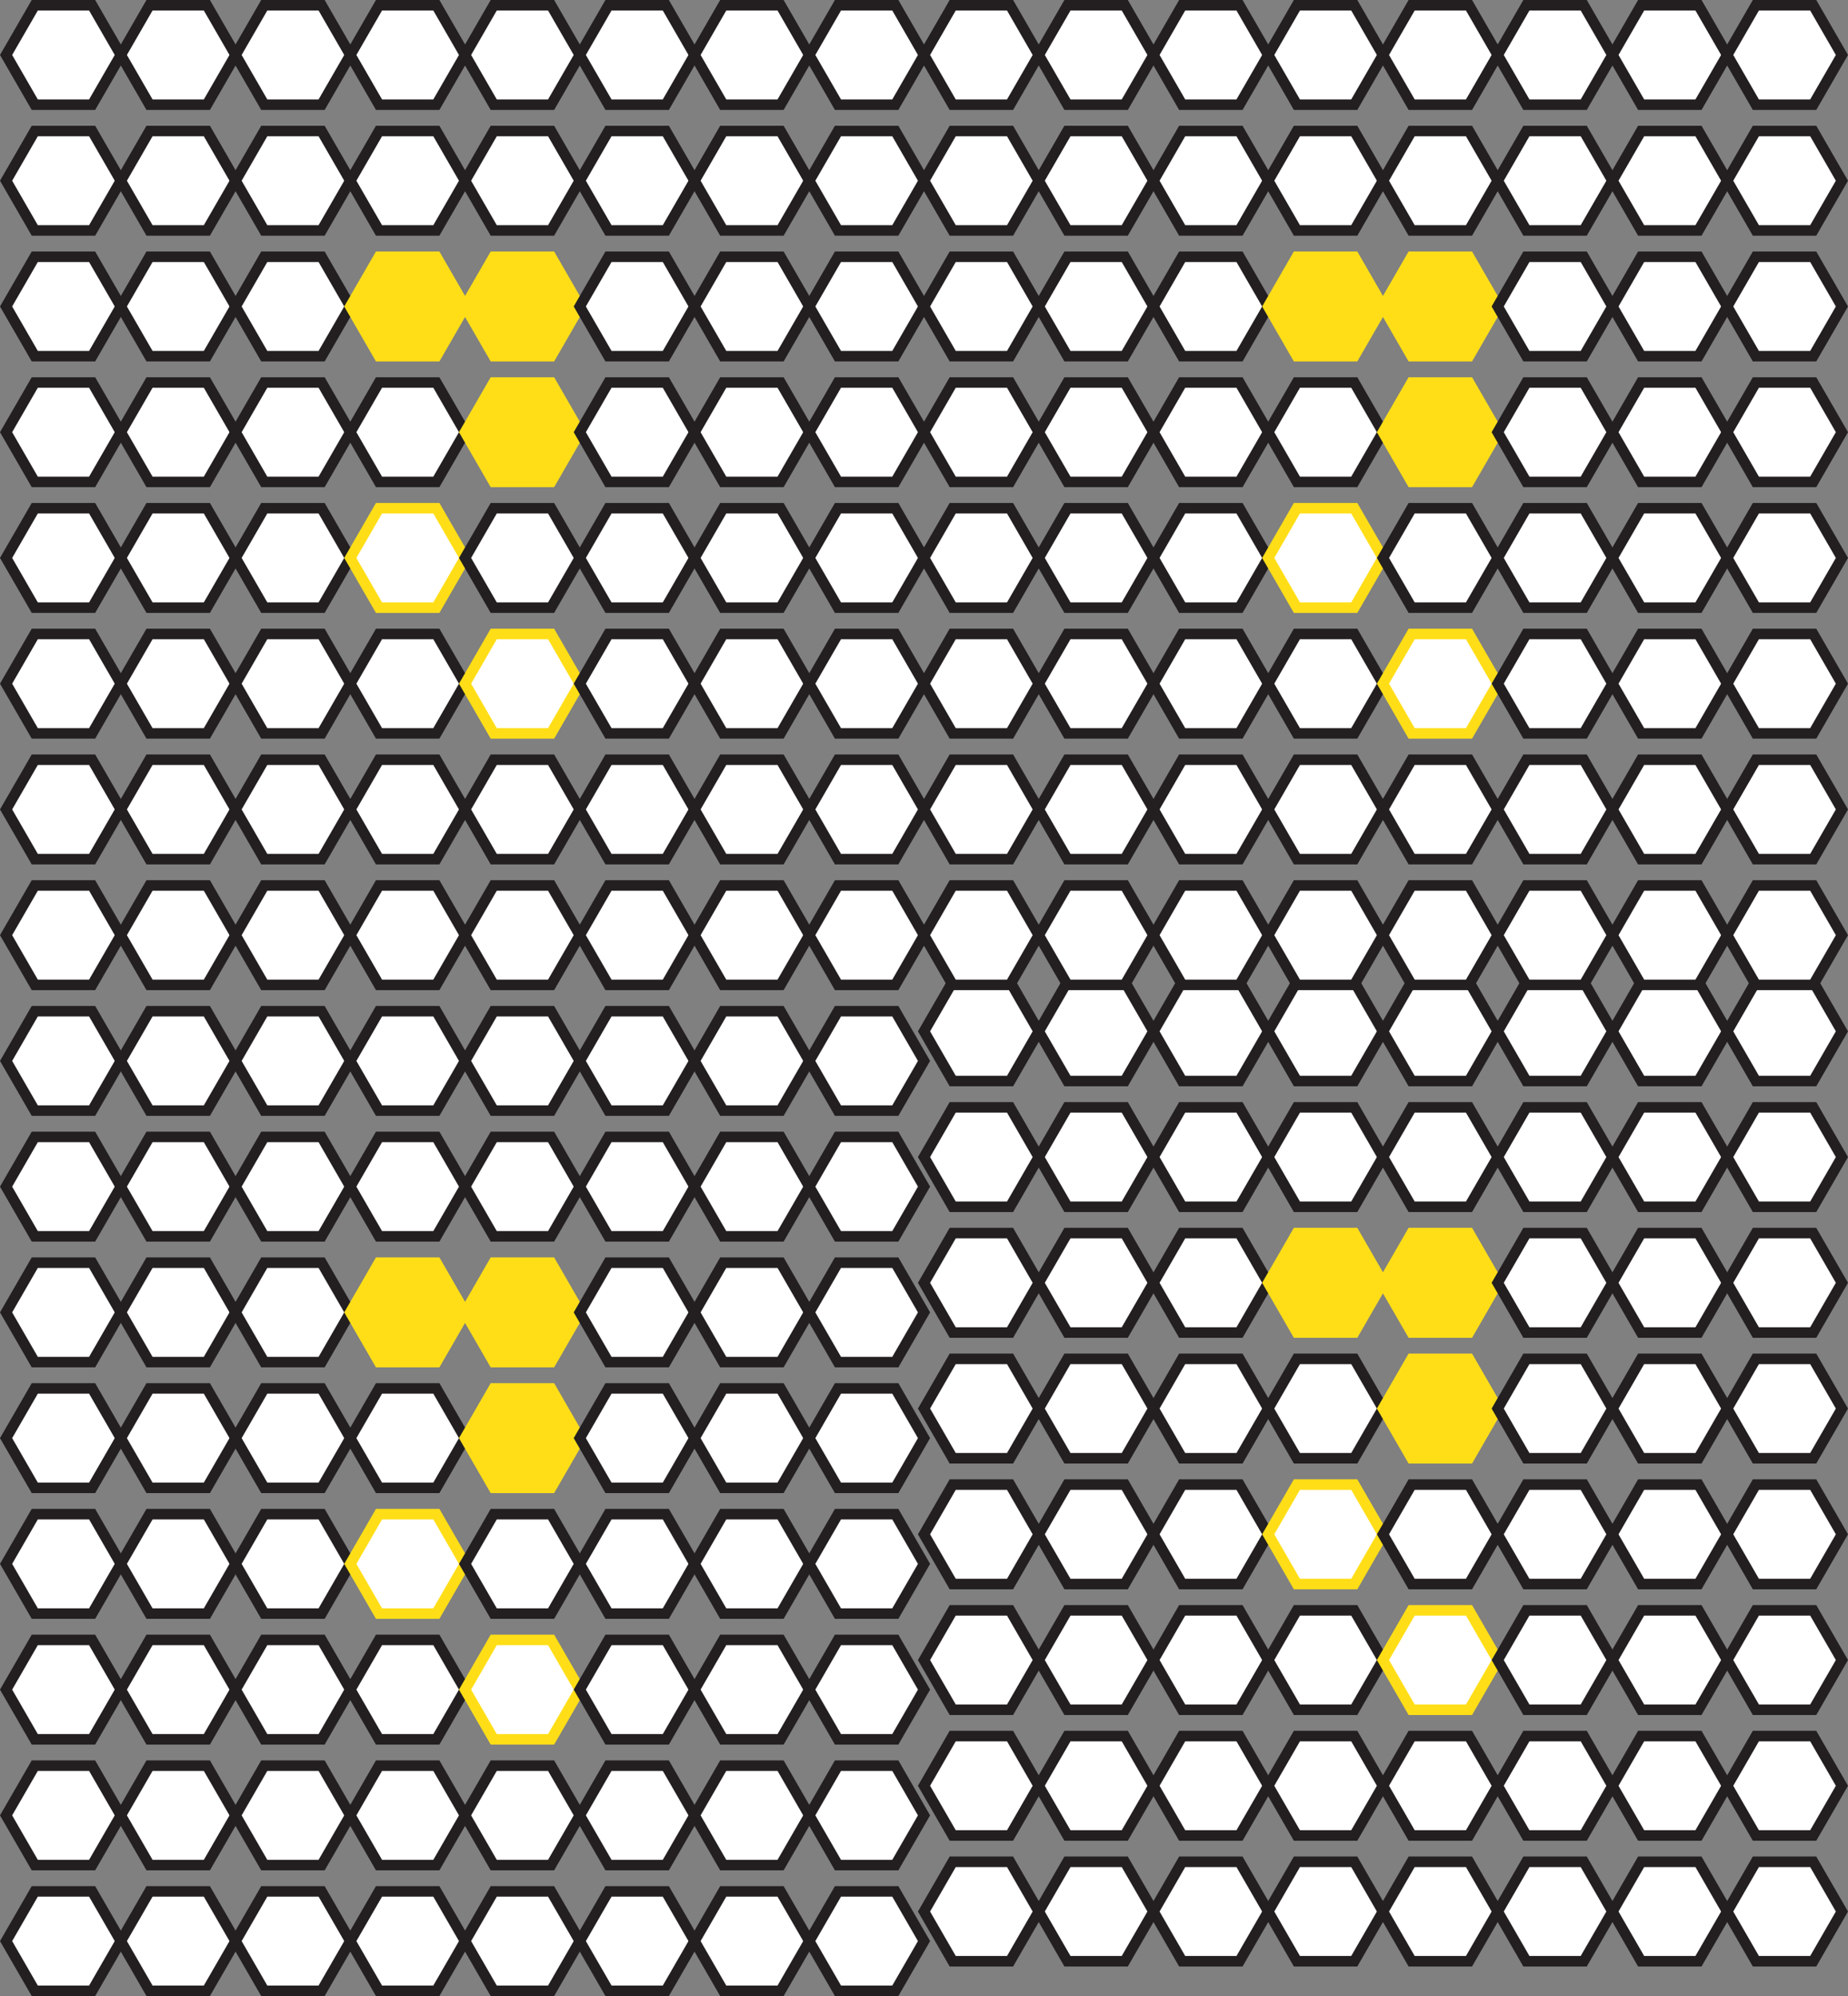 <svg id="Layer_1" data-name="Layer 1" xmlns="http://www.w3.org/2000/svg" viewBox="0 0 702.21 758.13"><rect x="0" y="0" width="702.21" height="758.13" fill="#808080" stroke="none"/><title>SVGTest3</title><polygon points="383.81 372.83 362.01 372.83 351.11 391.71 362.01 410.59 383.81 410.59 394.7 391.71 383.81 372.83" fill="#fff" stroke="#231f20" stroke-miterlimit="10" stroke-width="4"/><polygon points="427.4 372.83 405.61 372.83 394.7 391.71 405.61 410.59 427.4 410.59 438.31 391.71 427.4 372.83" fill="#fff" stroke="#231f20" stroke-miterlimit="10" stroke-width="4"/><polygon points="471 372.83 449.2 372.83 438.31 391.71 449.2 410.59 471 410.59 481.9 391.71 471 372.83" fill="#fff" stroke="#231f20" stroke-miterlimit="10" stroke-width="4"/><polygon points="514.6 372.83 492.8 372.83 481.9 391.71 492.8 410.59 514.6 410.59 525.5 391.71 514.6 372.83" fill="#fff" stroke="#231f20" stroke-miterlimit="10" stroke-width="4"/><polygon points="558.2 372.83 536.4 372.83 525.5 391.71 536.4 410.59 558.2 410.59 569.1 391.71 558.2 372.83" fill="#fff" stroke="#231f20" stroke-miterlimit="10" stroke-width="4"/><polygon points="601.8 372.83 580 372.83 569.1 391.71 580 410.59 601.8 410.59 612.7 391.71 601.8 372.83" fill="#fff" stroke="#231f20" stroke-miterlimit="10" stroke-width="4"/><polygon points="645.4 372.83 623.6 372.83 612.7 391.71 623.6 410.59 645.4 410.59 656.3 391.71 645.4 372.83" fill="#fff" stroke="#231f20" stroke-miterlimit="10" stroke-width="4"/><polygon points="689 372.83 667.2 372.83 656.3 391.71 667.2 410.59 689 410.59 699.9 391.71 689 372.83" fill="#fff" stroke="#231f20" stroke-miterlimit="10" stroke-width="4"/><polygon points="383.81 420.59 362.01 420.59 351.11 439.47 362.01 458.35 383.81 458.35 394.7 439.47 383.81 420.59" fill="#fff" stroke="#231f20" stroke-miterlimit="10" stroke-width="4"/><polygon points="427.4 420.59 405.61 420.59 394.7 439.47 405.61 458.35 427.4 458.35 438.31 439.47 427.4 420.59" fill="#fff" stroke="#231f20" stroke-miterlimit="10" stroke-width="4"/><polygon points="471 420.59 449.2 420.59 438.31 439.47 449.2 458.35 471 458.35 481.9 439.47 471 420.59" fill="#fff" stroke="#231f20" stroke-miterlimit="10" stroke-width="4"/><polygon points="514.6 420.59 492.8 420.59 481.9 439.47 492.8 458.35 514.6 458.35 525.5 439.47 514.6 420.59" fill="#fff" stroke="#231f20" stroke-miterlimit="10" stroke-width="4"/><polygon points="558.2 420.59 536.4 420.59 525.5 439.47 536.4 458.35 558.2 458.35 569.1 439.47 558.2 420.59" fill="#fff" stroke="#231f20" stroke-miterlimit="10" stroke-width="4"/><polygon points="601.8 420.59 580 420.59 569.1 439.47 580 458.35 601.8 458.35 612.7 439.47 601.8 420.59" fill="#fff" stroke="#231f20" stroke-miterlimit="10" stroke-width="4"/><polygon points="645.4 420.59 623.6 420.59 612.7 439.47 623.6 458.35 645.4 458.35 656.3 439.47 645.4 420.59" fill="#fff" stroke="#231f20" stroke-miterlimit="10" stroke-width="4"/><polygon points="689 420.59 667.2 420.59 656.3 439.47 667.2 458.35 689 458.35 699.9 439.47 689 420.59" fill="#fff" stroke="#231f20" stroke-miterlimit="10" stroke-width="4"/><polygon points="383.81 468.35 362.01 468.35 351.11 487.23 362.01 506.11 383.81 506.11 394.7 487.23 383.81 468.35" fill="#fff" stroke="#231f20" stroke-miterlimit="10" stroke-width="4"/><polygon points="427.4 468.35 405.61 468.35 394.7 487.23 405.61 506.11 427.4 506.11 438.31 487.23 427.4 468.35" fill="#fff" stroke="#231f20" stroke-miterlimit="10" stroke-width="4"/><polygon points="471 468.35 449.2 468.35 438.31 487.23 449.2 506.11 471 506.11 481.9 487.23 471 468.35" fill="#fff" stroke="#231f20" stroke-miterlimit="10" stroke-width="4"/><polygon points="514.6 468.35 492.8 468.35 481.9 487.23 492.8 506.11 514.6 506.11 525.5 487.23 514.6 468.35" fill="#ffde17" stroke="#ffde17" stroke-miterlimit="10" stroke-width="4"/><polygon points="558.2 468.35 536.4 468.35 525.5 487.23 536.4 506.11 558.2 506.11 569.1 487.23 558.2 468.35" fill="#ffde17" stroke="#ffde17" stroke-miterlimit="10" stroke-width="4"/><polygon points="601.8 468.35 580 468.35 569.1 487.23 580 506.11 601.8 506.11 612.7 487.23 601.8 468.35" fill="#fff" stroke="#231f20" stroke-miterlimit="10" stroke-width="4"/><polygon points="645.4 468.35 623.6 468.35 612.7 487.23 623.6 506.11 645.4 506.11 656.3 487.23 645.4 468.35" fill="#fff" stroke="#231f20" stroke-miterlimit="10" stroke-width="4"/><polygon points="689 468.35 667.2 468.35 656.3 487.23 667.2 506.11 689 506.11 699.9 487.23 689 468.35" fill="#fff" stroke="#231f20" stroke-miterlimit="10" stroke-width="4"/><polygon points="383.81 516.11 362.01 516.11 351.11 534.99 362.01 553.87 383.81 553.87 394.7 534.99 383.81 516.11" fill="#fff" stroke="#231f20" stroke-miterlimit="10" stroke-width="4"/><polygon points="427.4 516.11 405.61 516.11 394.7 534.99 405.61 553.87 427.4 553.87 438.31 534.99 427.4 516.11" fill="#fff" stroke="#231f20" stroke-miterlimit="10" stroke-width="4"/><polygon points="471 516.11 449.2 516.11 438.31 534.99 449.2 553.87 471 553.87 481.9 534.99 471 516.11" fill="#fff" stroke="#231f20" stroke-miterlimit="10" stroke-width="4"/><polygon points="514.6 516.11 492.8 516.11 481.9 534.99 492.8 553.87 514.6 553.87 525.5 534.99 514.6 516.11" fill="#fff" stroke="#231f20" stroke-miterlimit="10" stroke-width="4"/><polygon points="558.2 516.11 536.4 516.11 525.5 534.99 536.4 553.87 558.2 553.87 569.1 534.99 558.2 516.11" fill="#ffde17" stroke="#ffde17" stroke-miterlimit="10" stroke-width="4"/><polygon points="601.8 516.11 580 516.11 569.1 534.99 580 553.87 601.8 553.87 612.7 534.99 601.8 516.11" fill="#fff" stroke="#231f20" stroke-miterlimit="10" stroke-width="4"/><polygon points="645.4 516.11 623.6 516.11 612.7 534.99 623.6 553.87 645.4 553.87 656.3 534.99 645.4 516.11" fill="#fff" stroke="#231f20" stroke-miterlimit="10" stroke-width="4"/><polygon points="689 516.11 667.2 516.11 656.3 534.99 667.2 553.87 689 553.87 699.9 534.99 689 516.11" fill="#fff" stroke="#231f20" stroke-miterlimit="10" stroke-width="4"/><polygon points="383.81 563.87 362.01 563.87 351.11 582.75 362.01 601.63 383.81 601.63 394.7 582.75 383.81 563.87" fill="#fff" stroke="#231f20" stroke-miterlimit="10" stroke-width="4"/><polygon points="427.4 563.87 405.61 563.87 394.7 582.75 405.61 601.63 427.4 601.63 438.31 582.75 427.4 563.87" fill="#fff" stroke="#231f20" stroke-miterlimit="10" stroke-width="4"/><polygon points="471 563.87 449.2 563.87 438.31 582.75 449.2 601.63 471 601.63 481.9 582.75 471 563.87" fill="#fff" stroke="#231f20" stroke-miterlimit="10" stroke-width="4"/><polygon points="514.6 563.87 492.8 563.87 481.9 582.75 492.8 601.63 514.6 601.63 525.5 582.75 514.6 563.87" fill="#fff" stroke="#ffde17" stroke-miterlimit="10" stroke-width="4"/><polygon points="558.2 563.87 536.4 563.87 525.5 582.75 536.4 601.63 558.2 601.63 569.1 582.75 558.2 563.87" fill="#fff" stroke="#231f20" stroke-miterlimit="10" stroke-width="4"/><polygon points="601.8 563.87 580 563.87 569.1 582.75 580 601.63 601.8 601.63 612.7 582.75 601.8 563.87" fill="#fff" stroke="#231f20" stroke-miterlimit="10" stroke-width="4"/><polygon points="645.4 563.87 623.6 563.87 612.7 582.75 623.6 601.63 645.4 601.63 656.3 582.75 645.4 563.87" fill="#fff" stroke="#231f20" stroke-miterlimit="10" stroke-width="4"/><polygon points="689 563.87 667.2 563.87 656.3 582.75 667.2 601.63 689 601.63 699.9 582.75 689 563.87" fill="#fff" stroke="#231f20" stroke-miterlimit="10" stroke-width="4"/><polygon points="383.81 611.63 362.01 611.63 351.11 630.51 362.01 649.38 383.81 649.38 394.7 630.51 383.81 611.63" fill="#fff" stroke="#231f20" stroke-miterlimit="10" stroke-width="4"/><polygon points="427.4 611.63 405.61 611.63 394.7 630.51 405.61 649.38 427.4 649.38 438.31 630.51 427.4 611.63" fill="#fff" stroke="#231f20" stroke-miterlimit="10" stroke-width="4"/><polygon points="471 611.63 449.2 611.63 438.31 630.51 449.2 649.38 471 649.38 481.9 630.51 471 611.63" fill="#fff" stroke="#231f20" stroke-miterlimit="10" stroke-width="4"/><polygon points="514.6 611.63 492.8 611.63 481.9 630.51 492.8 649.38 514.6 649.38 525.5 630.51 514.6 611.63" fill="#fff" stroke="#231f20" stroke-miterlimit="10" stroke-width="4"/><polygon points="558.2 611.63 536.4 611.63 525.5 630.51 536.4 649.38 558.2 649.38 569.1 630.51 558.2 611.63" fill="#fff" stroke="#ffde17" stroke-miterlimit="10" stroke-width="4"/><polygon points="601.8 611.63 580 611.63 569.1 630.51 580 649.38 601.8 649.38 612.7 630.51 601.8 611.63" fill="#fff" stroke="#231f20" stroke-miterlimit="10" stroke-width="4"/><polygon points="645.4 611.63 623.6 611.63 612.7 630.51 623.6 649.38 645.4 649.38 656.3 630.51 645.4 611.63" fill="#fff" stroke="#231f20" stroke-miterlimit="10" stroke-width="4"/><polygon points="689 611.63 667.2 611.63 656.3 630.51 667.2 649.38 689 649.38 699.9 630.51 689 611.63" fill="#fff" stroke="#231f20" stroke-miterlimit="10" stroke-width="4"/><polygon points="383.81 659.38 362.01 659.38 351.11 678.26 362.01 697.14 383.81 697.14 394.7 678.26 383.81 659.38" fill="#fff" stroke="#231f20" stroke-miterlimit="10" stroke-width="4"/><polygon points="427.4 659.38 405.61 659.38 394.7 678.26 405.61 697.14 427.4 697.14 438.31 678.26 427.4 659.38" fill="#fff" stroke="#231f20" stroke-miterlimit="10" stroke-width="4"/><polygon points="471 659.38 449.2 659.38 438.31 678.26 449.2 697.14 471 697.14 481.9 678.26 471 659.38" fill="#fff" stroke="#231f20" stroke-miterlimit="10" stroke-width="4"/><polygon points="514.6 659.38 492.8 659.38 481.9 678.26 492.8 697.14 514.6 697.14 525.5 678.26 514.6 659.38" fill="#fff" stroke="#231f20" stroke-miterlimit="10" stroke-width="4"/><polygon points="558.2 659.38 536.4 659.38 525.5 678.26 536.4 697.14 558.2 697.14 569.1 678.26 558.2 659.38" fill="#fff" stroke="#231f20" stroke-miterlimit="10" stroke-width="4"/><polygon points="601.8 659.38 580 659.38 569.1 678.26 580 697.14 601.8 697.14 612.7 678.26 601.8 659.38" fill="#fff" stroke="#231f20" stroke-miterlimit="10" stroke-width="4"/><polygon points="645.4 659.38 623.6 659.38 612.7 678.26 623.6 697.14 645.4 697.14 656.3 678.26 645.4 659.38" fill="#fff" stroke="#231f20" stroke-miterlimit="10" stroke-width="4"/><polygon points="689 659.38 667.2 659.38 656.3 678.26 667.2 697.14 689 697.14 699.9 678.26 689 659.38" fill="#fff" stroke="#231f20" stroke-miterlimit="10" stroke-width="4"/><polygon points="383.81 707.14 362.01 707.14 351.11 726.02 362.01 744.9 383.81 744.9 394.7 726.02 383.81 707.14" fill="#fff" stroke="#231f20" stroke-miterlimit="10" stroke-width="4"/><polygon points="427.4 707.14 405.61 707.14 394.7 726.02 405.61 744.9 427.4 744.9 438.31 726.02 427.4 707.14" fill="#fff" stroke="#231f20" stroke-miterlimit="10" stroke-width="4"/><polygon points="471 707.14 449.2 707.14 438.31 726.02 449.2 744.9 471 744.9 481.9 726.02 471 707.14" fill="#fff" stroke="#231f20" stroke-miterlimit="10" stroke-width="4"/><polygon points="514.6 707.14 492.8 707.14 481.9 726.02 492.8 744.9 514.6 744.9 525.5 726.02 514.6 707.14" fill="#fff" stroke="#231f20" stroke-miterlimit="10" stroke-width="4"/><polygon points="558.2 707.14 536.4 707.14 525.5 726.02 536.4 744.9 558.2 744.9 569.1 726.02 558.2 707.14" fill="#fff" stroke="#231f20" stroke-miterlimit="10" stroke-width="4"/><polygon points="601.8 707.14 580 707.14 569.1 726.02 580 744.9 601.8 744.9 612.7 726.02 601.8 707.14" fill="#fff" stroke="#231f20" stroke-miterlimit="10" stroke-width="4"/><polygon points="645.4 707.14 623.6 707.14 612.7 726.02 623.6 744.9 645.4 744.9 656.3 726.02 645.4 707.14" fill="#fff" stroke="#231f20" stroke-miterlimit="10" stroke-width="4"/><polygon points="689 707.14 667.2 707.14 656.3 726.02 667.2 744.9 689 744.9 699.9 726.02 689 707.14" fill="#fff" stroke="#231f20" stroke-miterlimit="10" stroke-width="4"/><polygon points="35.01 2 13.21 2 2.31 20.88 13.21 39.76 35.01 39.76 45.91 20.88 35.01 2" fill="#fff" stroke="#231f20" stroke-miterlimit="10" stroke-width="4"/><polygon points="78.61 2 56.81 2 45.91 20.88 56.81 39.76 78.61 39.76 89.51 20.88 78.61 2" fill="#fff" stroke="#231f20" stroke-miterlimit="10" stroke-width="4"/><polygon points="122.21 2 100.41 2 89.51 20.88 100.41 39.76 122.21 39.76 133.11 20.88 122.21 2" fill="#fff" stroke="#231f20" stroke-miterlimit="10" stroke-width="4"/><polygon points="165.81 2 144.01 2 133.11 20.88 144.01 39.76 165.81 39.76 176.71 20.88 165.81 2" fill="#fff" stroke="#231f20" stroke-miterlimit="10" stroke-width="4"/><polygon points="209.41 2 187.61 2 176.71 20.88 187.61 39.76 209.41 39.76 220.31 20.88 209.41 2" fill="#fff" stroke="#231f20" stroke-miterlimit="10" stroke-width="4"/><polygon points="253.01 2 231.21 2 220.31 20.88 231.21 39.76 253.01 39.76 263.91 20.88 253.01 2" fill="#fff" stroke="#231f20" stroke-miterlimit="10" stroke-width="4"/><polygon points="296.61 2 274.81 2 263.91 20.88 274.81 39.76 296.61 39.76 307.51 20.88 296.61 2" fill="#fff" stroke="#231f20" stroke-miterlimit="10" stroke-width="4"/><polygon points="340.21 2 318.41 2 307.51 20.88 318.41 39.76 340.21 39.76 351.11 20.88 340.21 2" fill="#fff" stroke="#231f20" stroke-miterlimit="10" stroke-width="4"/><polygon points="35.01 49.76 13.21 49.76 2.31 68.64 13.21 87.52 35.01 87.52 45.91 68.64 35.01 49.76" fill="#fff" stroke="#231f20" stroke-miterlimit="10" stroke-width="4"/><polygon points="78.61 49.76 56.81 49.76 45.91 68.64 56.81 87.52 78.61 87.52 89.51 68.64 78.61 49.76" fill="#fff" stroke="#231f20" stroke-miterlimit="10" stroke-width="4"/><polygon points="122.21 49.76 100.41 49.76 89.51 68.64 100.41 87.52 122.21 87.52 133.11 68.64 122.21 49.76" fill="#fff" stroke="#231f20" stroke-miterlimit="10" stroke-width="4"/><polygon points="165.81 49.76 144.01 49.76 133.11 68.64 144.01 87.52 165.81 87.52 176.71 68.64 165.81 49.76" fill="#fff" stroke="#231f20" stroke-miterlimit="10" stroke-width="4"/><polygon points="209.41 49.76 187.61 49.76 176.71 68.64 187.61 87.52 209.41 87.52 220.31 68.64 209.41 49.76" fill="#fff" stroke="#231f20" stroke-miterlimit="10" stroke-width="4"/><polygon points="253.01 49.76 231.21 49.76 220.31 68.64 231.21 87.52 253.01 87.52 263.91 68.64 253.01 49.76" fill="#fff" stroke="#231f20" stroke-miterlimit="10" stroke-width="4"/><polygon points="296.61 49.76 274.81 49.76 263.91 68.64 274.81 87.52 296.61 87.52 307.51 68.64 296.61 49.76" fill="#fff" stroke="#231f20" stroke-miterlimit="10" stroke-width="4"/><polygon points="340.21 49.76 318.41 49.76 307.51 68.64 318.41 87.52 340.21 87.52 351.11 68.64 340.21 49.76" fill="#fff" stroke="#231f20" stroke-miterlimit="10" stroke-width="4"/><polygon points="35.01 97.52 13.21 97.52 2.31 116.4 13.21 135.28 35.01 135.28 45.91 116.4 35.01 97.52" fill="#fff" stroke="#231f20" stroke-miterlimit="10" stroke-width="4"/><polygon points="78.61 97.52 56.81 97.52 45.91 116.4 56.81 135.28 78.61 135.28 89.51 116.4 78.61 97.52" fill="#fff" stroke="#231f20" stroke-miterlimit="10" stroke-width="4"/><polygon points="122.21 97.52 100.41 97.52 89.51 116.4 100.41 135.28 122.21 135.28 133.11 116.4 122.21 97.52" fill="#fff" stroke="#231f20" stroke-miterlimit="10" stroke-width="4"/><polygon points="165.81 97.52 144.01 97.52 133.11 116.4 144.01 135.28 165.81 135.28 176.71 116.4 165.81 97.52" fill="#ffde17" stroke="#ffde17" stroke-miterlimit="10" stroke-width="4"/><polygon points="209.41 97.52 187.61 97.52 176.71 116.4 187.61 135.28 209.41 135.28 220.31 116.4 209.41 97.52" fill="#ffde17" stroke="#ffde17" stroke-miterlimit="10" stroke-width="4"/><polygon points="253.01 97.52 231.21 97.52 220.31 116.4 231.21 135.28 253.01 135.28 263.91 116.4 253.01 97.52" fill="#fff" stroke="#231f20" stroke-miterlimit="10" stroke-width="4"/><polygon points="296.61 97.52 274.81 97.52 263.91 116.4 274.81 135.28 296.61 135.28 307.51 116.4 296.61 97.52" fill="#fff" stroke="#231f20" stroke-miterlimit="10" stroke-width="4"/><polygon points="340.21 97.52 318.41 97.52 307.51 116.4 318.41 135.28 340.21 135.28 351.11 116.4 340.21 97.52" fill="#fff" stroke="#231f20" stroke-miterlimit="10" stroke-width="4"/><polygon points="35.01 145.28 13.21 145.28 2.31 164.15 13.21 183.03 35.01 183.03 45.91 164.15 35.01 145.28" fill="#fff" stroke="#231f20" stroke-miterlimit="10" stroke-width="4"/><polygon points="78.61 145.28 56.81 145.28 45.91 164.15 56.81 183.03 78.61 183.03 89.51 164.15 78.61 145.28" fill="#fff" stroke="#231f20" stroke-miterlimit="10" stroke-width="4"/><polygon points="122.21 145.28 100.41 145.28 89.51 164.15 100.41 183.03 122.21 183.03 133.11 164.15 122.21 145.28" fill="#fff" stroke="#231f20" stroke-miterlimit="10" stroke-width="4"/><polygon points="165.81 145.28 144.01 145.28 133.11 164.15 144.01 183.03 165.81 183.03 176.71 164.15 165.81 145.28" fill="#fff" stroke="#231f20" stroke-miterlimit="10" stroke-width="4"/><polygon points="209.41 145.28 187.61 145.28 176.71 164.15 187.61 183.03 209.41 183.03 220.31 164.15 209.41 145.28" fill="#ffde17" stroke="#ffde17" stroke-miterlimit="10" stroke-width="4"/><polygon points="253.01 145.28 231.21 145.28 220.31 164.15 231.21 183.03 253.01 183.03 263.91 164.15 253.01 145.28" fill="#fff" stroke="#231f20" stroke-miterlimit="10" stroke-width="4"/><polygon points="296.61 145.28 274.81 145.28 263.91 164.15 274.81 183.03 296.61 183.03 307.51 164.15 296.61 145.28" fill="#fff" stroke="#231f20" stroke-miterlimit="10" stroke-width="4"/><polygon points="340.21 145.28 318.41 145.28 307.51 164.15 318.41 183.03 340.21 183.03 351.11 164.15 340.21 145.28" fill="#fff" stroke="#231f20" stroke-miterlimit="10" stroke-width="4"/><polygon points="35.01 193.03 13.21 193.03 2.31 211.91 13.21 230.79 35.01 230.79 45.91 211.91 35.01 193.03" fill="#fff" stroke="#231f20" stroke-miterlimit="10" stroke-width="4"/><polygon points="78.61 193.03 56.81 193.03 45.91 211.91 56.81 230.79 78.61 230.79 89.51 211.91 78.61 193.03" fill="#fff" stroke="#231f20" stroke-miterlimit="10" stroke-width="4"/><polygon points="122.21 193.03 100.41 193.03 89.51 211.91 100.41 230.79 122.21 230.79 133.11 211.91 122.21 193.03" fill="#fff" stroke="#231f20" stroke-miterlimit="10" stroke-width="4"/><polygon points="165.81 193.03 144.01 193.03 133.11 211.91 144.01 230.79 165.81 230.79 176.71 211.91 165.81 193.03" fill="#fff" stroke="#ffde17" stroke-miterlimit="10" stroke-width="4"/><polygon points="209.41 193.03 187.61 193.03 176.71 211.91 187.61 230.79 209.41 230.79 220.31 211.91 209.41 193.03" fill="#fff" stroke="#231f20" stroke-miterlimit="10" stroke-width="4"/><polygon points="253.01 193.03 231.21 193.03 220.31 211.91 231.21 230.79 253.01 230.79 263.91 211.91 253.01 193.03" fill="#fff" stroke="#231f20" stroke-miterlimit="10" stroke-width="4"/><polygon points="296.61 193.03 274.81 193.03 263.91 211.91 274.81 230.79 296.61 230.79 307.51 211.91 296.61 193.03" fill="#fff" stroke="#231f20" stroke-miterlimit="10" stroke-width="4"/><polygon points="340.21 193.03 318.41 193.03 307.51 211.91 318.41 230.79 340.21 230.79 351.11 211.91 340.21 193.03" fill="#fff" stroke="#231f20" stroke-miterlimit="10" stroke-width="4"/><polygon points="35.01 240.79 13.21 240.79 2.31 259.67 13.21 278.55 35.01 278.55 45.91 259.67 35.01 240.79" fill="#fff" stroke="#231f20" stroke-miterlimit="10" stroke-width="4"/><polygon points="78.61 240.79 56.81 240.79 45.91 259.67 56.81 278.55 78.61 278.55 89.51 259.67 78.61 240.79" fill="#fff" stroke="#231f20" stroke-miterlimit="10" stroke-width="4"/><polygon points="122.21 240.79 100.41 240.79 89.51 259.67 100.41 278.55 122.21 278.55 133.11 259.67 122.21 240.79" fill="#fff" stroke="#231f20" stroke-miterlimit="10" stroke-width="4"/><polygon points="165.81 240.79 144.01 240.79 133.11 259.67 144.01 278.55 165.81 278.55 176.71 259.67 165.81 240.79" fill="#fff" stroke="#231f20" stroke-miterlimit="10" stroke-width="4"/><polygon points="209.41 240.79 187.61 240.79 176.71 259.67 187.61 278.55 209.41 278.55 220.31 259.67 209.41 240.79" fill="#fff" stroke="#ffde17" stroke-miterlimit="10" stroke-width="4"/><polygon points="253.01 240.79 231.21 240.79 220.31 259.67 231.21 278.55 253.01 278.55 263.91 259.67 253.01 240.79" fill="#fff" stroke="#231f20" stroke-miterlimit="10" stroke-width="4"/><polygon points="296.61 240.79 274.81 240.79 263.91 259.67 274.81 278.55 296.61 278.55 307.51 259.67 296.61 240.79" fill="#fff" stroke="#231f20" stroke-miterlimit="10" stroke-width="4"/><polygon points="340.21 240.79 318.41 240.79 307.51 259.67 318.41 278.55 340.21 278.55 351.11 259.67 340.21 240.79" fill="#fff" stroke="#231f20" stroke-miterlimit="10" stroke-width="4"/><polygon points="35.01 288.55 13.21 288.55 2.31 307.43 13.21 326.31 35.01 326.31 45.91 307.43 35.01 288.55" fill="#fff" stroke="#231f20" stroke-miterlimit="10" stroke-width="4"/><polygon points="78.61 288.55 56.81 288.55 45.91 307.43 56.81 326.31 78.61 326.31 89.51 307.43 78.61 288.55" fill="#fff" stroke="#231f20" stroke-miterlimit="10" stroke-width="4"/><polygon points="122.21 288.55 100.41 288.55 89.51 307.43 100.41 326.31 122.21 326.31 133.11 307.43 122.21 288.55" fill="#fff" stroke="#231f20" stroke-miterlimit="10" stroke-width="4"/><polygon points="165.81 288.55 144.01 288.55 133.11 307.43 144.01 326.31 165.81 326.31 176.71 307.43 165.81 288.55" fill="#fff" stroke="#231f20" stroke-miterlimit="10" stroke-width="4"/><polygon points="209.41 288.55 187.61 288.55 176.71 307.43 187.61 326.31 209.41 326.31 220.31 307.43 209.41 288.55" fill="#fff" stroke="#231f20" stroke-miterlimit="10" stroke-width="4"/><polygon points="253.01 288.55 231.21 288.55 220.31 307.43 231.21 326.31 253.01 326.31 263.91 307.43 253.01 288.55" fill="#fff" stroke="#231f20" stroke-miterlimit="10" stroke-width="4"/><polygon points="296.61 288.55 274.81 288.55 263.91 307.43 274.81 326.31 296.61 326.31 307.51 307.43 296.61 288.55" fill="#fff" stroke="#231f20" stroke-miterlimit="10" stroke-width="4"/><polygon points="340.21 288.55 318.41 288.55 307.51 307.43 318.41 326.31 340.21 326.31 351.11 307.43 340.21 288.55" fill="#fff" stroke="#231f20" stroke-miterlimit="10" stroke-width="4"/><polygon points="35.01 336.31 13.21 336.31 2.31 355.19 13.21 374.07 35.01 374.07 45.91 355.19 35.01 336.31" fill="#fff" stroke="#231f20" stroke-miterlimit="10" stroke-width="4"/><polygon points="78.61 336.31 56.81 336.31 45.91 355.19 56.81 374.07 78.61 374.07 89.51 355.19 78.61 336.31" fill="#fff" stroke="#231f20" stroke-miterlimit="10" stroke-width="4"/><polygon points="122.21 336.31 100.41 336.31 89.51 355.19 100.41 374.07 122.21 374.07 133.11 355.19 122.21 336.31" fill="#fff" stroke="#231f20" stroke-miterlimit="10" stroke-width="4"/><polygon points="165.81 336.31 144.01 336.31 133.11 355.19 144.01 374.07 165.81 374.07 176.71 355.19 165.81 336.31" fill="#fff" stroke="#231f20" stroke-miterlimit="10" stroke-width="4"/><polygon points="209.41 336.31 187.61 336.31 176.71 355.19 187.61 374.07 209.41 374.07 220.31 355.19 209.41 336.31" fill="#fff" stroke="#231f20" stroke-miterlimit="10" stroke-width="4"/><polygon points="253.01 336.31 231.21 336.31 220.31 355.19 231.21 374.07 253.01 374.07 263.91 355.19 253.01 336.31" fill="#fff" stroke="#231f20" stroke-miterlimit="10" stroke-width="4"/><polygon points="296.61 336.31 274.81 336.31 263.91 355.19 274.81 374.07 296.61 374.07 307.51 355.19 296.61 336.31" fill="#fff" stroke="#231f20" stroke-miterlimit="10" stroke-width="4"/><polygon points="340.21 336.31 318.41 336.31 307.51 355.19 318.41 374.07 340.21 374.07 351.11 355.19 340.21 336.31" fill="#fff" stroke="#231f20" stroke-miterlimit="10" stroke-width="4"/><polygon points="35.01 384.07 13.21 384.07 2.31 402.95 13.21 421.82 35.01 421.82 45.91 402.95 35.01 384.07" fill="#fff" stroke="#231f20" stroke-miterlimit="10" stroke-width="4"/><polygon points="78.61 384.07 56.81 384.07 45.91 402.95 56.81 421.82 78.61 421.82 89.51 402.95 78.61 384.07" fill="#fff" stroke="#231f20" stroke-miterlimit="10" stroke-width="4"/><polygon points="122.21 384.07 100.41 384.07 89.51 402.95 100.41 421.82 122.21 421.82 133.11 402.95 122.21 384.07" fill="#fff" stroke="#231f20" stroke-miterlimit="10" stroke-width="4"/><polygon points="165.81 384.07 144.01 384.07 133.11 402.95 144.01 421.82 165.81 421.82 176.71 402.95 165.81 384.07" fill="#fff" stroke="#231f20" stroke-miterlimit="10" stroke-width="4"/><polygon points="209.41 384.07 187.61 384.07 176.71 402.95 187.61 421.82 209.41 421.82 220.31 402.95 209.41 384.07" fill="#fff" stroke="#231f20" stroke-miterlimit="10" stroke-width="4"/><polygon points="253.01 384.07 231.21 384.07 220.31 402.95 231.21 421.82 253.01 421.82 263.91 402.95 253.01 384.07" fill="#fff" stroke="#231f20" stroke-miterlimit="10" stroke-width="4"/><polygon points="296.61 384.07 274.81 384.07 263.91 402.95 274.81 421.82 296.61 421.82 307.51 402.95 296.61 384.07" fill="#fff" stroke="#231f20" stroke-miterlimit="10" stroke-width="4"/><polygon points="340.21 384.07 318.41 384.07 307.51 402.95 318.41 421.82 340.21 421.82 351.11 402.95 340.21 384.07" fill="#fff" stroke="#231f20" stroke-miterlimit="10" stroke-width="4"/><polygon points="35.01 431.82 13.21 431.82 2.31 450.7 13.21 469.58 35.01 469.58 45.91 450.7 35.01 431.82" fill="#fff" stroke="#231f20" stroke-miterlimit="10" stroke-width="4"/><polygon points="78.61 431.82 56.81 431.82 45.91 450.7 56.81 469.58 78.61 469.58 89.51 450.7 78.61 431.82" fill="#fff" stroke="#231f20" stroke-miterlimit="10" stroke-width="4"/><polygon points="122.21 431.82 100.41 431.82 89.51 450.7 100.41 469.58 122.21 469.58 133.11 450.7 122.21 431.82" fill="#fff" stroke="#231f20" stroke-miterlimit="10" stroke-width="4"/><polygon points="165.81 431.82 144.01 431.82 133.11 450.7 144.01 469.58 165.81 469.58 176.71 450.7 165.81 431.82" fill="#fff" stroke="#231f20" stroke-miterlimit="10" stroke-width="4"/><polygon points="209.41 431.82 187.61 431.82 176.71 450.7 187.61 469.58 209.41 469.58 220.31 450.7 209.41 431.82" fill="#fff" stroke="#231f20" stroke-miterlimit="10" stroke-width="4"/><polygon points="253.01 431.82 231.21 431.82 220.31 450.7 231.21 469.58 253.01 469.58 263.91 450.7 253.01 431.82" fill="#fff" stroke="#231f20" stroke-miterlimit="10" stroke-width="4"/><polygon points="296.61 431.82 274.81 431.82 263.91 450.7 274.81 469.58 296.61 469.58 307.51 450.7 296.61 431.82" fill="#fff" stroke="#231f20" stroke-miterlimit="10" stroke-width="4"/><polygon points="340.21 431.82 318.41 431.82 307.51 450.7 318.41 469.58 340.21 469.58 351.11 450.7 340.21 431.82" fill="#fff" stroke="#231f20" stroke-miterlimit="10" stroke-width="4"/><polygon points="35.01 479.58 13.21 479.58 2.31 498.46 13.21 517.34 35.01 517.34 45.91 498.46 35.01 479.58" fill="#fff" stroke="#231f20" stroke-miterlimit="10" stroke-width="4"/><polygon points="78.61 479.58 56.81 479.58 45.91 498.46 56.81 517.34 78.61 517.34 89.51 498.46 78.61 479.58" fill="#fff" stroke="#231f20" stroke-miterlimit="10" stroke-width="4"/><polygon points="122.21 479.58 100.41 479.58 89.51 498.46 100.41 517.34 122.21 517.34 133.11 498.46 122.21 479.58" fill="#fff" stroke="#231f20" stroke-miterlimit="10" stroke-width="4"/><polygon points="165.81 479.58 144.01 479.58 133.11 498.46 144.01 517.34 165.81 517.34 176.71 498.46 165.81 479.58" fill="#ffde17" stroke="#ffde17" stroke-miterlimit="10" stroke-width="4"/><polygon points="209.41 479.58 187.61 479.58 176.71 498.46 187.61 517.34 209.41 517.34 220.31 498.46 209.41 479.58" fill="#ffde17" stroke="#ffde17" stroke-miterlimit="10" stroke-width="4"/><polygon points="253.01 479.58 231.21 479.58 220.31 498.46 231.21 517.34 253.01 517.34 263.91 498.46 253.01 479.58" fill="#fff" stroke="#231f20" stroke-miterlimit="10" stroke-width="4"/><polygon points="296.61 479.58 274.81 479.58 263.91 498.46 274.81 517.34 296.61 517.34 307.51 498.46 296.61 479.58" fill="#fff" stroke="#231f20" stroke-miterlimit="10" stroke-width="4"/><polygon points="340.21 479.58 318.41 479.58 307.51 498.46 318.41 517.34 340.21 517.34 351.11 498.46 340.21 479.58" fill="#fff" stroke="#231f20" stroke-miterlimit="10" stroke-width="4"/><polygon points="35.01 527.34 13.21 527.34 2.31 546.22 13.21 565.1 35.01 565.1 45.91 546.22 35.01 527.34" fill="#fff" stroke="#231f20" stroke-miterlimit="10" stroke-width="4"/><polygon points="78.61 527.34 56.81 527.34 45.91 546.22 56.81 565.1 78.61 565.1 89.51 546.22 78.61 527.34" fill="#fff" stroke="#231f20" stroke-miterlimit="10" stroke-width="4"/><polygon points="122.21 527.34 100.41 527.34 89.51 546.22 100.41 565.1 122.21 565.1 133.11 546.22 122.21 527.34" fill="#fff" stroke="#231f20" stroke-miterlimit="10" stroke-width="4"/><polygon points="165.81 527.34 144.01 527.34 133.11 546.22 144.01 565.1 165.81 565.1 176.71 546.22 165.81 527.34" fill="#fff" stroke="#231f20" stroke-miterlimit="10" stroke-width="4"/><polygon points="209.41 527.34 187.61 527.34 176.71 546.22 187.61 565.1 209.41 565.1 220.31 546.22 209.41 527.34" fill="#ffde17" stroke="#ffde17" stroke-miterlimit="10" stroke-width="4"/><polygon points="253.01 527.34 231.21 527.34 220.31 546.22 231.21 565.1 253.01 565.1 263.91 546.22 253.01 527.34" fill="#fff" stroke="#231f20" stroke-miterlimit="10" stroke-width="4"/><polygon points="296.61 527.34 274.81 527.34 263.91 546.22 274.81 565.1 296.61 565.1 307.51 546.22 296.61 527.34" fill="#fff" stroke="#231f20" stroke-miterlimit="10" stroke-width="4"/><polygon points="340.21 527.34 318.41 527.34 307.51 546.22 318.41 565.1 340.21 565.1 351.11 546.22 340.21 527.34" fill="#fff" stroke="#231f20" stroke-miterlimit="10" stroke-width="4"/><polygon points="35.01 575.1 13.21 575.1 2.31 593.98 13.21 612.86 35.01 612.86 45.91 593.98 35.01 575.1" fill="#fff" stroke="#231f20" stroke-miterlimit="10" stroke-width="4"/><polygon points="78.61 575.1 56.81 575.1 45.91 593.98 56.81 612.86 78.61 612.86 89.51 593.98 78.61 575.1" fill="#fff" stroke="#231f20" stroke-miterlimit="10" stroke-width="4"/><polygon points="122.21 575.1 100.41 575.1 89.51 593.98 100.41 612.86 122.21 612.86 133.11 593.98 122.21 575.1" fill="#fff" stroke="#231f20" stroke-miterlimit="10" stroke-width="4"/><polygon points="165.81 575.1 144.01 575.1 133.11 593.98 144.01 612.86 165.81 612.86 176.71 593.98 165.81 575.1" fill="#fff" stroke="#ffde17" stroke-miterlimit="10" stroke-width="4"/><polygon points="209.41 575.1 187.61 575.1 176.71 593.98 187.61 612.86 209.41 612.86 220.31 593.98 209.41 575.1" fill="#fff" stroke="#231f20" stroke-miterlimit="10" stroke-width="4"/><polygon points="253.01 575.1 231.21 575.1 220.31 593.98 231.21 612.86 253.01 612.86 263.91 593.98 253.01 575.1" fill="#fff" stroke="#231f20" stroke-miterlimit="10" stroke-width="4"/><polygon points="296.61 575.1 274.81 575.1 263.91 593.98 274.81 612.86 296.61 612.86 307.51 593.98 296.61 575.1" fill="#fff" stroke="#231f20" stroke-miterlimit="10" stroke-width="4"/><polygon points="340.21 575.1 318.41 575.1 307.51 593.98 318.41 612.86 340.21 612.86 351.11 593.98 340.21 575.1" fill="#fff" stroke="#231f20" stroke-miterlimit="10" stroke-width="4"/><polygon points="35.01 622.86 13.21 622.86 2.31 641.74 13.21 660.62 35.01 660.62 45.91 641.74 35.01 622.86" fill="#fff" stroke="#231f20" stroke-miterlimit="10" stroke-width="4"/><polygon points="78.61 622.86 56.81 622.86 45.91 641.74 56.81 660.62 78.61 660.62 89.51 641.74 78.61 622.86" fill="#fff" stroke="#231f20" stroke-miterlimit="10" stroke-width="4"/><polygon points="122.21 622.86 100.41 622.86 89.51 641.74 100.41 660.62 122.21 660.62 133.11 641.74 122.21 622.86" fill="#fff" stroke="#231f20" stroke-miterlimit="10" stroke-width="4"/><polygon points="165.81 622.86 144.01 622.86 133.11 641.74 144.01 660.62 165.81 660.62 176.71 641.74 165.81 622.86" fill="#fff" stroke="#231f20" stroke-miterlimit="10" stroke-width="4"/><polygon points="209.41 622.86 187.61 622.86 176.71 641.74 187.61 660.62 209.41 660.62 220.31 641.74 209.41 622.86" fill="#fff" stroke="#ffde17" stroke-miterlimit="10" stroke-width="4"/><polygon points="253.01 622.86 231.21 622.86 220.31 641.74 231.21 660.62 253.01 660.62 263.91 641.74 253.01 622.86" fill="#fff" stroke="#231f20" stroke-miterlimit="10" stroke-width="4"/><polygon points="296.61 622.86 274.81 622.86 263.91 641.74 274.81 660.62 296.61 660.62 307.51 641.74 296.61 622.86" fill="#fff" stroke="#231f20" stroke-miterlimit="10" stroke-width="4"/><polygon points="340.21 622.86 318.41 622.86 307.51 641.74 318.41 660.62 340.21 660.62 351.11 641.74 340.21 622.86" fill="#fff" stroke="#231f20" stroke-miterlimit="10" stroke-width="4"/><polygon points="35.01 670.62 13.21 670.62 2.31 689.5 13.21 708.38 35.01 708.38 45.91 689.5 35.01 670.62" fill="#fff" stroke="#231f20" stroke-miterlimit="10" stroke-width="4"/><polygon points="78.61 670.62 56.81 670.62 45.91 689.5 56.81 708.38 78.61 708.38 89.51 689.5 78.61 670.62" fill="#fff" stroke="#231f20" stroke-miterlimit="10" stroke-width="4"/><polygon points="122.21 670.62 100.41 670.62 89.51 689.5 100.41 708.38 122.21 708.38 133.11 689.5 122.21 670.62" fill="#fff" stroke="#231f20" stroke-miterlimit="10" stroke-width="4"/><polygon points="165.81 670.62 144.01 670.62 133.11 689.5 144.01 708.38 165.81 708.38 176.71 689.5 165.81 670.62" fill="#fff" stroke="#231f20" stroke-miterlimit="10" stroke-width="4"/><polygon points="209.41 670.62 187.61 670.62 176.71 689.5 187.61 708.38 209.41 708.38 220.31 689.5 209.41 670.62" fill="#fff" stroke="#231f20" stroke-miterlimit="10" stroke-width="4"/><polygon points="253.01 670.62 231.21 670.62 220.31 689.5 231.21 708.38 253.01 708.38 263.91 689.5 253.01 670.62" fill="#fff" stroke="#231f20" stroke-miterlimit="10" stroke-width="4"/><polygon points="296.61 670.62 274.81 670.62 263.91 689.5 274.81 708.38 296.61 708.38 307.51 689.5 296.61 670.62" fill="#fff" stroke="#231f20" stroke-miterlimit="10" stroke-width="4"/><polygon points="340.21 670.62 318.41 670.62 307.51 689.5 318.41 708.38 340.21 708.38 351.11 689.5 340.21 670.62" fill="#fff" stroke="#231f20" stroke-miterlimit="10" stroke-width="4"/><polygon points="35.01 718.38 13.21 718.38 2.31 737.25 13.21 756.13 35.01 756.13 45.91 737.25 35.01 718.38" fill="#fff" stroke="#231f20" stroke-miterlimit="10" stroke-width="4"/><polygon points="78.61 718.38 56.81 718.38 45.91 737.25 56.81 756.13 78.61 756.13 89.51 737.25 78.61 718.38" fill="#fff" stroke="#231f20" stroke-miterlimit="10" stroke-width="4"/><polygon points="122.21 718.38 100.41 718.38 89.51 737.25 100.41 756.13 122.21 756.13 133.11 737.25 122.21 718.38" fill="#fff" stroke="#231f20" stroke-miterlimit="10" stroke-width="4"/><polygon points="165.81 718.38 144.01 718.38 133.11 737.25 144.01 756.13 165.81 756.13 176.71 737.25 165.81 718.38" fill="#fff" stroke="#231f20" stroke-miterlimit="10" stroke-width="4"/><polygon points="209.41 718.38 187.61 718.38 176.71 737.25 187.61 756.13 209.41 756.13 220.31 737.25 209.41 718.38" fill="#fff" stroke="#231f20" stroke-miterlimit="10" stroke-width="4"/><polygon points="253.01 718.38 231.21 718.38 220.31 737.25 231.21 756.13 253.01 756.13 263.91 737.25 253.01 718.38" fill="#fff" stroke="#231f20" stroke-miterlimit="10" stroke-width="4"/><polygon points="296.61 718.38 274.81 718.38 263.91 737.25 274.81 756.13 296.61 756.13 307.51 737.25 296.61 718.38" fill="#fff" stroke="#231f20" stroke-miterlimit="10" stroke-width="4"/><polygon points="340.21 718.38 318.41 718.38 307.51 737.25 318.41 756.13 340.21 756.13 351.11 737.25 340.21 718.38" fill="#fff" stroke="#231f20" stroke-miterlimit="10" stroke-width="4"/><polygon points="383.81 2 362.01 2 351.11 20.88 362.01 39.76 383.81 39.76 394.7 20.88 383.81 2" fill="#fff" stroke="#231f20" stroke-miterlimit="10" stroke-width="4"/><polygon points="427.4 2 405.61 2 394.7 20.88 405.61 39.76 427.4 39.76 438.31 20.88 427.4 2" fill="#fff" stroke="#231f20" stroke-miterlimit="10" stroke-width="4"/><polygon points="471 2 449.2 2 438.31 20.88 449.2 39.76 471 39.76 481.9 20.88 471 2" fill="#fff" stroke="#231f20" stroke-miterlimit="10" stroke-width="4"/><polygon points="514.6 2 492.8 2 481.9 20.88 492.8 39.76 514.6 39.76 525.5 20.88 514.6 2" fill="#fff" stroke="#231f20" stroke-miterlimit="10" stroke-width="4"/><polygon points="558.2 2 536.4 2 525.5 20.88 536.4 39.76 558.2 39.76 569.1 20.88 558.2 2" fill="#fff" stroke="#231f20" stroke-miterlimit="10" stroke-width="4"/><polygon points="601.8 2 580 2 569.1 20.88 580 39.76 601.8 39.76 612.7 20.88 601.8 2" fill="#fff" stroke="#231f20" stroke-miterlimit="10" stroke-width="4"/><polygon points="645.4 2 623.6 2 612.7 20.88 623.6 39.76 645.4 39.76 656.3 20.88 645.4 2" fill="#fff" stroke="#231f20" stroke-miterlimit="10" stroke-width="4"/><polygon points="689 2 667.2 2 656.3 20.88 667.2 39.76 689 39.76 699.9 20.88 689 2" fill="#fff" stroke="#231f20" stroke-miterlimit="10" stroke-width="4"/><polygon points="383.81 49.76 362.01 49.76 351.11 68.64 362.01 87.52 383.81 87.52 394.7 68.64 383.81 49.76" fill="#fff" stroke="#231f20" stroke-miterlimit="10" stroke-width="4"/><polygon points="427.4 49.76 405.61 49.76 394.7 68.64 405.61 87.52 427.4 87.52 438.31 68.64 427.4 49.76" fill="#fff" stroke="#231f20" stroke-miterlimit="10" stroke-width="4"/><polygon points="471 49.76 449.2 49.76 438.31 68.64 449.2 87.52 471 87.52 481.9 68.64 471 49.76" fill="#fff" stroke="#231f20" stroke-miterlimit="10" stroke-width="4"/><polygon points="514.6 49.76 492.8 49.76 481.9 68.64 492.8 87.52 514.6 87.52 525.5 68.64 514.6 49.76" fill="#fff" stroke="#231f20" stroke-miterlimit="10" stroke-width="4"/><polygon points="558.2 49.76 536.4 49.76 525.5 68.64 536.4 87.52 558.2 87.52 569.1 68.64 558.2 49.76" fill="#fff" stroke="#231f20" stroke-miterlimit="10" stroke-width="4"/><polygon points="601.8 49.76 580 49.76 569.1 68.64 580 87.52 601.8 87.52 612.7 68.64 601.8 49.76" fill="#fff" stroke="#231f20" stroke-miterlimit="10" stroke-width="4"/><polygon points="645.4 49.76 623.6 49.76 612.7 68.64 623.6 87.52 645.4 87.52 656.3 68.64 645.4 49.76" fill="#fff" stroke="#231f20" stroke-miterlimit="10" stroke-width="4"/><polygon points="689 49.76 667.2 49.76 656.3 68.64 667.2 87.52 689 87.52 699.9 68.64 689 49.76" fill="#fff" stroke="#231f20" stroke-miterlimit="10" stroke-width="4"/><polygon points="383.81 97.52 362.01 97.52 351.11 116.4 362.01 135.28 383.81 135.28 394.7 116.4 383.81 97.52" fill="#fff" stroke="#231f20" stroke-miterlimit="10" stroke-width="4"/><polygon points="427.4 97.52 405.61 97.52 394.7 116.4 405.61 135.28 427.4 135.28 438.31 116.4 427.4 97.52" fill="#fff" stroke="#231f20" stroke-miterlimit="10" stroke-width="4"/><polygon points="471 97.52 449.2 97.52 438.31 116.4 449.2 135.28 471 135.28 481.9 116.4 471 97.52" fill="#fff" stroke="#231f20" stroke-miterlimit="10" stroke-width="4"/><polygon points="514.6 97.52 492.8 97.52 481.9 116.4 492.8 135.28 514.6 135.28 525.5 116.4 514.6 97.52" fill="#ffde17" stroke="#ffde17" stroke-miterlimit="10" stroke-width="4"/><polygon points="558.2 97.52 536.4 97.52 525.5 116.4 536.4 135.28 558.2 135.28 569.1 116.4 558.2 97.52" fill="#ffde17" stroke="#ffde17" stroke-miterlimit="10" stroke-width="4"/><polygon points="601.8 97.52 580 97.52 569.1 116.4 580 135.28 601.8 135.28 612.7 116.4 601.8 97.52" fill="#fff" stroke="#231f20" stroke-miterlimit="10" stroke-width="4"/><polygon points="645.4 97.52 623.6 97.52 612.7 116.4 623.6 135.28 645.4 135.28 656.3 116.4 645.4 97.52" fill="#fff" stroke="#231f20" stroke-miterlimit="10" stroke-width="4"/><polygon points="689 97.52 667.2 97.52 656.3 116.4 667.2 135.28 689 135.28 699.9 116.4 689 97.52" fill="#fff" stroke="#231f20" stroke-miterlimit="10" stroke-width="4"/><polygon points="383.81 145.28 362.01 145.28 351.11 164.15 362.01 183.03 383.81 183.03 394.7 164.15 383.81 145.28" fill="#fff" stroke="#231f20" stroke-miterlimit="10" stroke-width="4"/><polygon points="427.4 145.28 405.61 145.28 394.7 164.15 405.61 183.03 427.4 183.03 438.31 164.15 427.4 145.28" fill="#fff" stroke="#231f20" stroke-miterlimit="10" stroke-width="4"/><polygon points="471 145.28 449.2 145.28 438.31 164.15 449.2 183.03 471 183.03 481.9 164.15 471 145.28" fill="#fff" stroke="#231f20" stroke-miterlimit="10" stroke-width="4"/><polygon points="514.6 145.28 492.8 145.28 481.9 164.15 492.8 183.03 514.6 183.03 525.5 164.15 514.6 145.28" fill="#fff" stroke="#231f20" stroke-miterlimit="10" stroke-width="4"/><polygon points="558.2 145.28 536.4 145.28 525.5 164.15 536.4 183.03 558.2 183.03 569.1 164.15 558.2 145.28" fill="#ffde17" stroke="#ffde17" stroke-miterlimit="10" stroke-width="4"/><polygon points="601.8 145.28 580 145.28 569.1 164.15 580 183.03 601.8 183.03 612.7 164.15 601.8 145.28" fill="#fff" stroke="#231f20" stroke-miterlimit="10" stroke-width="4"/><polygon points="645.4 145.28 623.6 145.28 612.7 164.15 623.6 183.03 645.4 183.03 656.3 164.15 645.4 145.28" fill="#fff" stroke="#231f20" stroke-miterlimit="10" stroke-width="4"/><polygon points="689 145.28 667.2 145.28 656.3 164.15 667.2 183.03 689 183.03 699.9 164.15 689 145.28" fill="#fff" stroke="#231f20" stroke-miterlimit="10" stroke-width="4"/><polygon points="383.81 193.03 362.01 193.03 351.11 211.91 362.01 230.79 383.81 230.79 394.7 211.91 383.81 193.03" fill="#fff" stroke="#231f20" stroke-miterlimit="10" stroke-width="4"/><polygon points="427.4 193.03 405.61 193.03 394.7 211.91 405.61 230.79 427.4 230.79 438.31 211.91 427.4 193.03" fill="#fff" stroke="#231f20" stroke-miterlimit="10" stroke-width="4"/><polygon points="471 193.03 449.2 193.03 438.31 211.91 449.2 230.79 471 230.79 481.9 211.91 471 193.03" fill="#fff" stroke="#231f20" stroke-miterlimit="10" stroke-width="4"/><polygon points="514.6 193.03 492.8 193.03 481.9 211.91 492.8 230.79 514.6 230.79 525.5 211.91 514.6 193.03" fill="#fff" stroke="#ffde17" stroke-miterlimit="10" stroke-width="4"/><polygon points="558.2 193.03 536.4 193.03 525.5 211.91 536.4 230.79 558.2 230.79 569.1 211.91 558.2 193.03" fill="#fff" stroke="#231f20" stroke-miterlimit="10" stroke-width="4"/><polygon points="601.8 193.03 580 193.03 569.1 211.91 580 230.79 601.8 230.79 612.7 211.91 601.8 193.03" fill="#fff" stroke="#231f20" stroke-miterlimit="10" stroke-width="4"/><polygon points="645.4 193.03 623.6 193.03 612.7 211.91 623.6 230.79 645.4 230.79 656.3 211.91 645.4 193.03" fill="#fff" stroke="#231f20" stroke-miterlimit="10" stroke-width="4"/><polygon points="689 193.03 667.2 193.03 656.3 211.91 667.2 230.79 689 230.79 699.9 211.91 689 193.03" fill="#fff" stroke="#231f20" stroke-miterlimit="10" stroke-width="4"/><polygon points="383.81 240.79 362.01 240.79 351.11 259.67 362.01 278.55 383.81 278.55 394.7 259.67 383.81 240.79" fill="#fff" stroke="#231f20" stroke-miterlimit="10" stroke-width="4"/><polygon points="427.4 240.79 405.61 240.79 394.7 259.67 405.61 278.55 427.4 278.55 438.31 259.67 427.4 240.79" fill="#fff" stroke="#231f20" stroke-miterlimit="10" stroke-width="4"/><polygon points="471 240.79 449.2 240.79 438.31 259.67 449.2 278.55 471 278.55 481.9 259.67 471 240.79" fill="#fff" stroke="#231f20" stroke-miterlimit="10" stroke-width="4"/><polygon points="514.6 240.79 492.8 240.79 481.9 259.67 492.8 278.55 514.6 278.55 525.5 259.67 514.6 240.79" fill="#fff" stroke="#231f20" stroke-miterlimit="10" stroke-width="4"/><polygon points="558.2 240.79 536.4 240.79 525.5 259.67 536.4 278.55 558.2 278.55 569.1 259.67 558.2 240.79" fill="#fff" stroke="#ffde17" stroke-miterlimit="10" stroke-width="4"/><polygon points="601.8 240.79 580 240.79 569.1 259.67 580 278.55 601.8 278.55 612.7 259.67 601.8 240.79" fill="#fff" stroke="#231f20" stroke-miterlimit="10" stroke-width="4"/><polygon points="645.4 240.79 623.6 240.79 612.7 259.67 623.6 278.55 645.4 278.55 656.3 259.67 645.4 240.79" fill="#fff" stroke="#231f20" stroke-miterlimit="10" stroke-width="4"/><polygon points="689 240.79 667.2 240.79 656.3 259.67 667.2 278.55 689 278.55 699.9 259.67 689 240.79" fill="#fff" stroke="#231f20" stroke-miterlimit="10" stroke-width="4"/><polygon points="383.81 288.55 362.01 288.55 351.11 307.43 362.01 326.31 383.81 326.31 394.7 307.43 383.81 288.55" fill="#fff" stroke="#231f20" stroke-miterlimit="10" stroke-width="4"/><polygon points="427.4 288.55 405.61 288.55 394.7 307.43 405.61 326.31 427.4 326.31 438.31 307.43 427.4 288.55" fill="#fff" stroke="#231f20" stroke-miterlimit="10" stroke-width="4"/><polygon points="471 288.55 449.2 288.55 438.31 307.43 449.2 326.31 471 326.31 481.9 307.43 471 288.55" fill="#fff" stroke="#231f20" stroke-miterlimit="10" stroke-width="4"/><polygon points="514.6 288.55 492.8 288.55 481.9 307.43 492.8 326.31 514.6 326.31 525.5 307.43 514.6 288.55" fill="#fff" stroke="#231f20" stroke-miterlimit="10" stroke-width="4"/><polygon points="558.2 288.55 536.4 288.55 525.5 307.43 536.4 326.31 558.2 326.31 569.1 307.43 558.2 288.55" fill="#fff" stroke="#231f20" stroke-miterlimit="10" stroke-width="4"/><polygon points="601.8 288.55 580 288.55 569.1 307.43 580 326.31 601.8 326.31 612.7 307.43 601.8 288.55" fill="#fff" stroke="#231f20" stroke-miterlimit="10" stroke-width="4"/><polygon points="645.4 288.55 623.6 288.55 612.7 307.43 623.6 326.31 645.4 326.31 656.3 307.43 645.4 288.55" fill="#fff" stroke="#231f20" stroke-miterlimit="10" stroke-width="4"/><polygon points="689 288.55 667.2 288.55 656.3 307.43 667.2 326.31 689 326.31 699.9 307.43 689 288.55" fill="#fff" stroke="#231f20" stroke-miterlimit="10" stroke-width="4"/><polygon points="383.81 336.31 362.01 336.31 351.11 355.19 362.01 374.07 383.81 374.07 394.7 355.19 383.81 336.31" fill="#fff" stroke="#231f20" stroke-miterlimit="10" stroke-width="4"/><polygon points="427.4 336.31 405.61 336.31 394.7 355.19 405.61 374.07 427.4 374.07 438.31 355.19 427.4 336.31" fill="#fff" stroke="#231f20" stroke-miterlimit="10" stroke-width="4"/><polygon points="471 336.31 449.2 336.31 438.31 355.19 449.2 374.07 471 374.07 481.9 355.19 471 336.31" fill="#fff" stroke="#231f20" stroke-miterlimit="10" stroke-width="4"/><polygon points="514.6 336.31 492.8 336.31 481.9 355.19 492.8 374.07 514.6 374.07 525.5 355.19 514.6 336.31" fill="#fff" stroke="#231f20" stroke-miterlimit="10" stroke-width="4"/><polygon points="558.2 336.31 536.4 336.31 525.5 355.19 536.4 374.07 558.2 374.07 569.1 355.19 558.2 336.31" fill="#fff" stroke="#231f20" stroke-miterlimit="10" stroke-width="4"/><polygon points="601.8 336.31 580 336.31 569.1 355.19 580 374.07 601.8 374.07 612.7 355.19 601.8 336.31" fill="#fff" stroke="#231f20" stroke-miterlimit="10" stroke-width="4"/><polygon points="645.4 336.31 623.6 336.31 612.7 355.19 623.6 374.07 645.4 374.07 656.3 355.19 645.4 336.31" fill="#fff" stroke="#231f20" stroke-miterlimit="10" stroke-width="4"/><polygon points="689 336.31 667.2 336.31 656.3 355.19 667.2 374.07 689 374.07 699.9 355.19 689 336.31" fill="#fff" stroke="#231f20" stroke-miterlimit="10" stroke-width="4"/></svg>